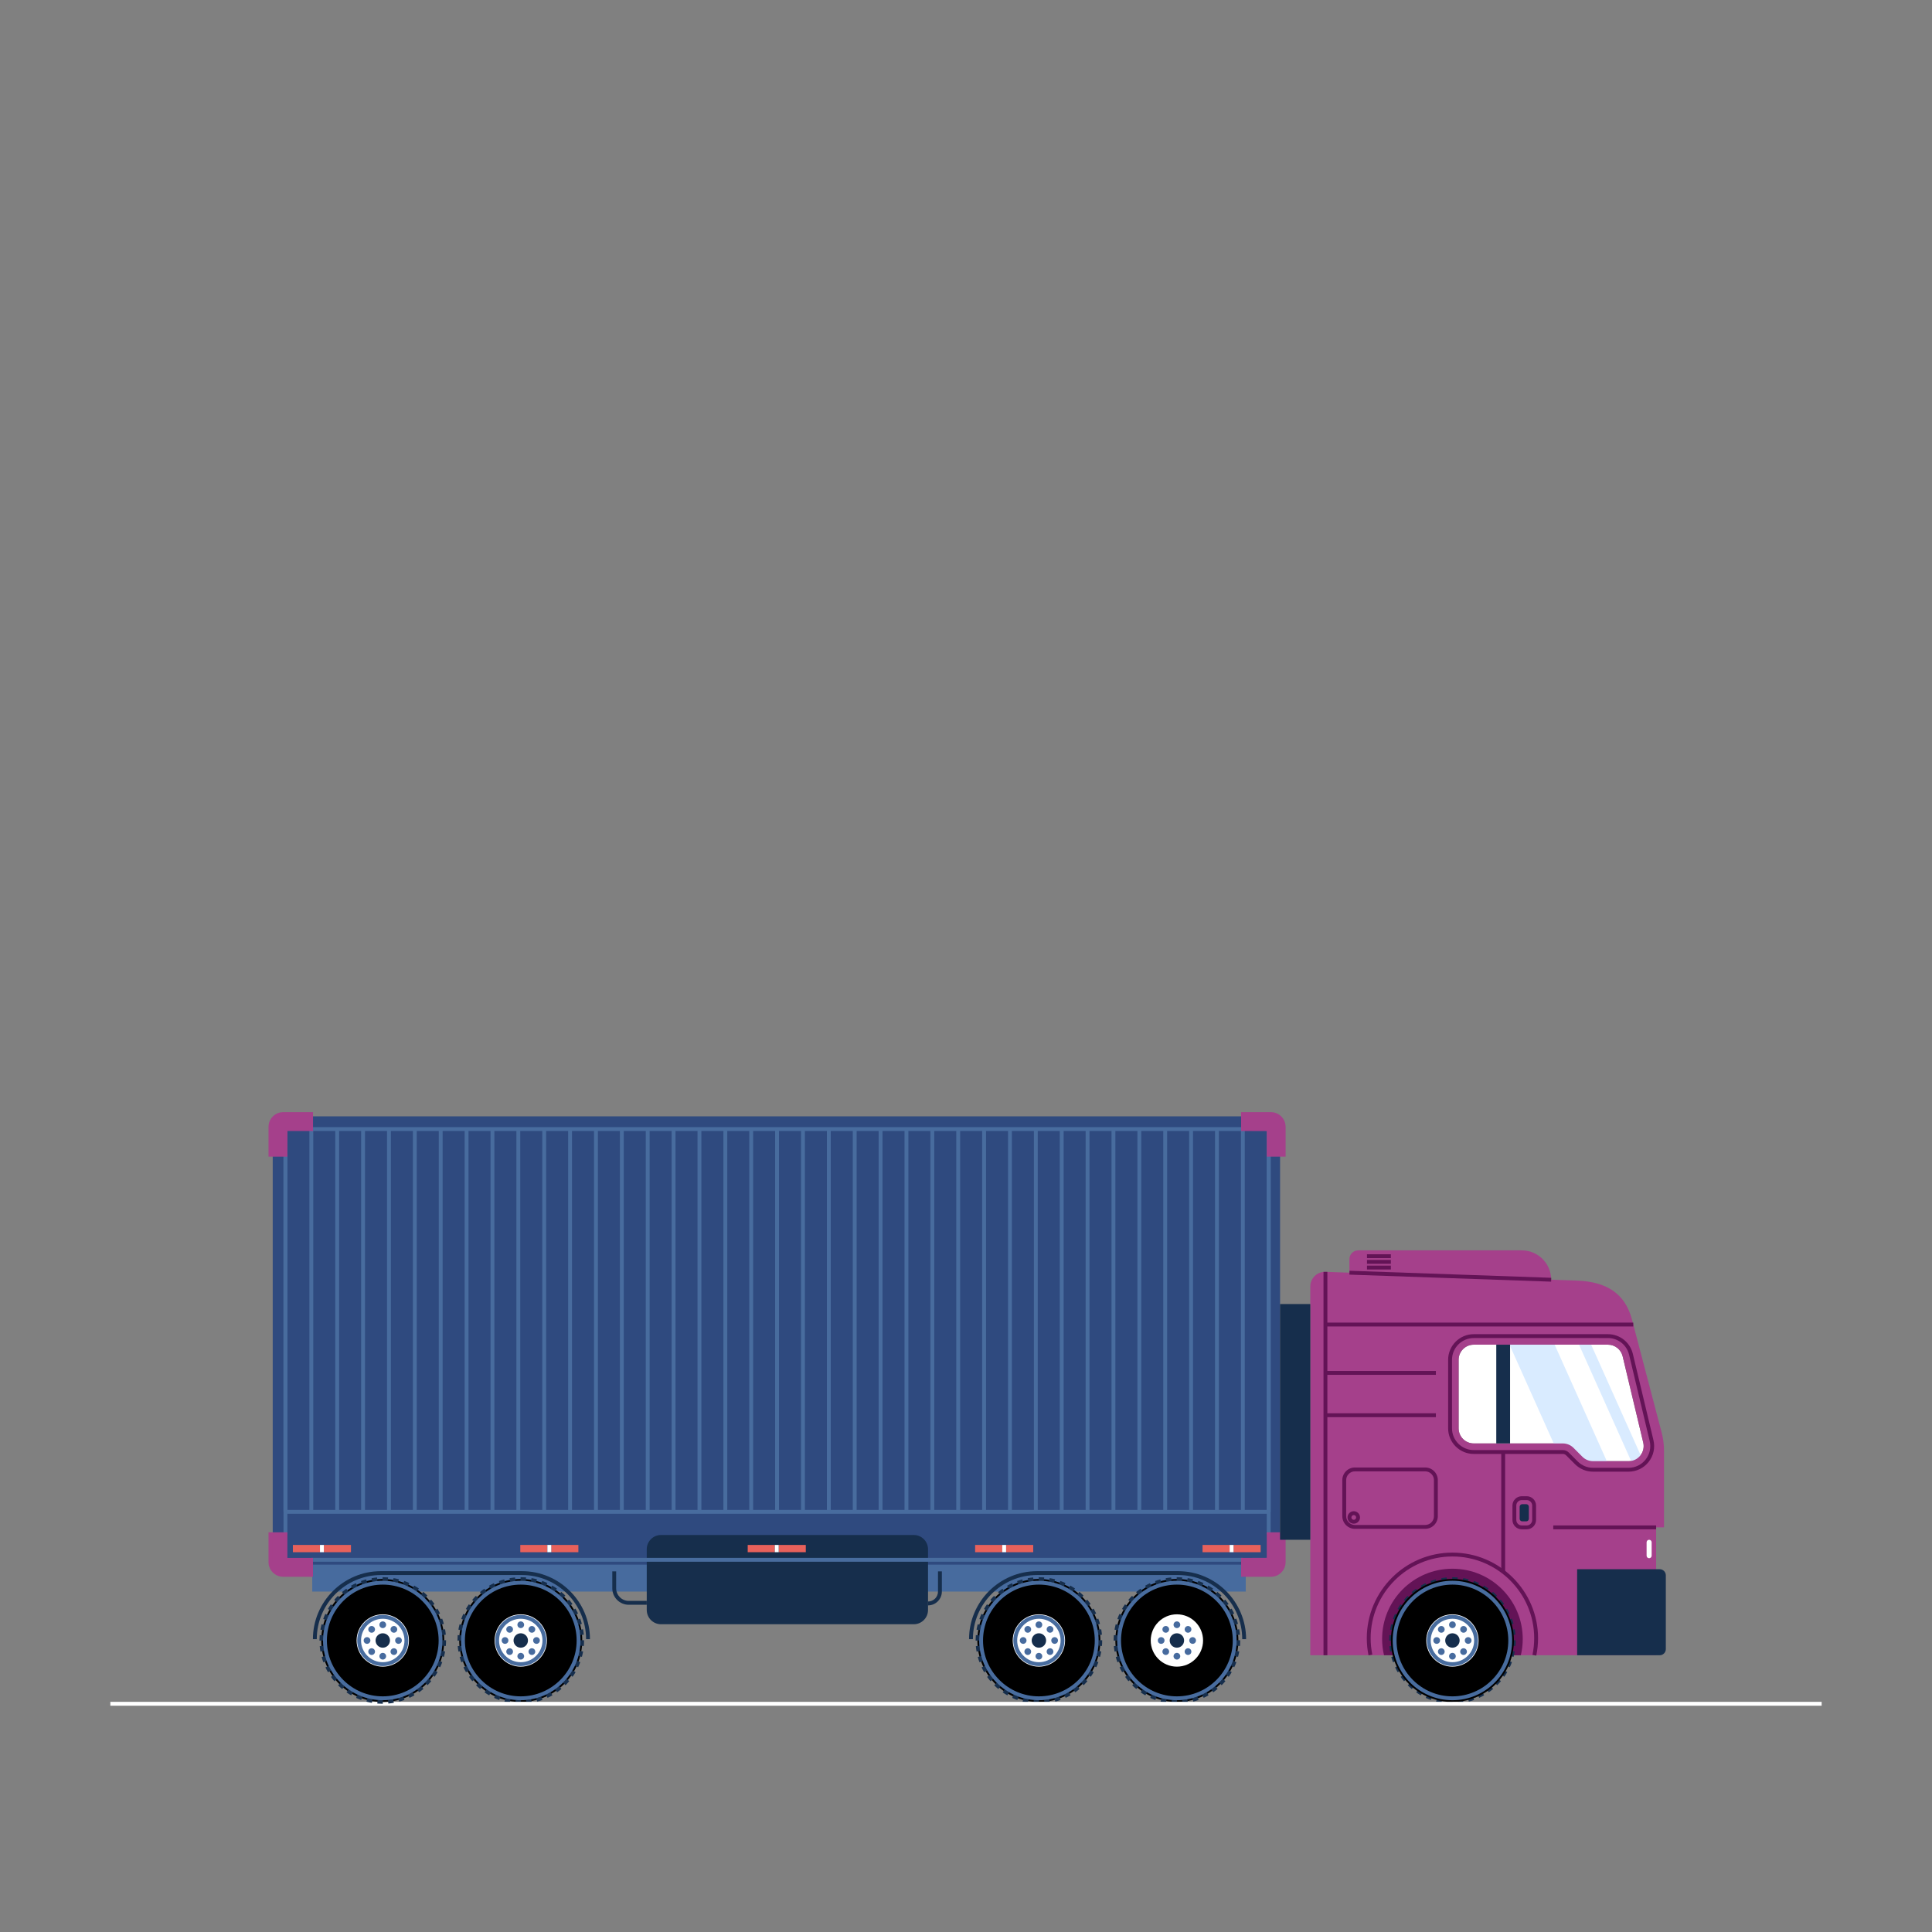 <svg width="200" height="200" viewBox="0 0 500 500" fill="none" xmlns="http://www.w3.org/2000/svg">
        <rect x="0" y="0" width="500" height="500" fill="#808080" stroke="none"/>
        <g clip-path="url(#clip0_19_12)">
        <!-- <path d="M500 0H0V500H500V0Z" fill="white"/> -->
        
          <path d="M327.46 406.673H74.403C72.293 406.673 70.582 404.962 70.582 402.852V292.731C70.582 290.621 72.293 288.91 74.403 288.91H327.46C329.57 288.91 331.281 290.621 331.281 292.731V402.853C331.281 404.962 329.57 406.673 327.46 406.673Z" fill="#2F4A7F"/>
          <path d="M322.403 404.931H80.806V411.896H322.403V404.931Z" fill="#476B9E"/>
        <path d="M236.479 420.353H171.073C169.033 420.353 167.379 418.699 167.379 416.659V400.949C167.379 398.909 169.033 397.255 171.073 397.255H236.479C238.519 397.255 240.173 398.909 240.173 400.949V416.659C240.173 418.7 238.519 420.353 236.479 420.353Z" fill="#162E4C"/>
        <path d="M167.38 415.313H162.724C160.373 415.313 158.461 413.401 158.461 411.05V406.673H159.461V411.05C159.461 412.849 160.925 414.313 162.724 414.313H167.38V415.313Z" fill="#162E4C"/>
        <path d="M240.173 415.473V414.473C241.596 414.473 242.754 413.315 242.754 411.892V406.673H243.754V411.892C243.754 413.866 242.147 415.473 240.173 415.473Z" fill="#162E4C"/>
        <path d="M328.341 390.765H73.875V391.765H328.341V390.765Z" fill="#486C9E"/>
        <path d="M74.375 292.202H73.375V391.265H74.375V292.202Z" fill="#486C9E"/>
        <path d="M81.071 292.202H80.071V391.265H81.071V292.202Z" fill="#486C9E"/>
        <path d="M87.767 292.202H86.767V391.265H87.767V292.202Z" fill="#486C9E"/>
        <path d="M94.464 292.202H93.464V391.265H94.464V292.202Z" fill="#486C9E"/>
        <path d="M101.16 292.202H100.16V391.265H101.16V292.202Z" fill="#486C9E"/>
        <path d="M107.856 292.202H106.856V391.265H107.856V292.202Z" fill="#486C9E"/>
        <path d="M114.553 292.202H113.553V391.265H114.553V292.202Z" fill="#486C9E"/>
        <path d="M121.25 292.202H120.25V391.265H121.25V292.202Z" fill="#486C9E"/>
        <path d="M127.946 292.202H126.946V391.265H127.946V292.202Z" fill="#486C9E"/>
        <path d="M134.642 292.202H133.642V391.265H134.642V292.202Z" fill="#486C9E"/>
        <path d="M141.339 292.202H140.339V391.265H141.339V292.202Z" fill="#486C9E"/>
        <path d="M148.036 292.202H147.036V391.265H148.036V292.202Z" fill="#486C9E"/>
        <path d="M154.732 292.202H153.732V391.265H154.732V292.202Z" fill="#486C9E"/>
        <path d="M161.428 292.202H160.428V391.265H161.428V292.202Z" fill="#486C9E"/>
        <path d="M168.125 292.202H167.125V391.265H168.125V292.202Z" fill="#486C9E"/>
        <path d="M174.821 292.202H173.821V391.265H174.821V292.202Z" fill="#486C9E"/>
        <path d="M181.518 292.202H180.518V391.265H181.518V292.202Z" fill="#486C9E"/>
        <path d="M188.214 292.202H187.214V391.265H188.214V292.202Z" fill="#486C9E"/>
        <path d="M194.911 292.202H193.911V391.265H194.911V292.202Z" fill="#486C9E"/>
        <path d="M201.607 292.202H200.607V391.265H201.607V292.202Z" fill="#486C9E"/>
        <path d="M208.303 292.202H207.303V391.265H208.303V292.202Z" fill="#486C9E"/>
        <path d="M215.001 292.202H214.001V391.265H215.001V292.202Z" fill="#486C9E"/>
        <path d="M221.697 292.202H220.697V391.265H221.697V292.202Z" fill="#486C9E"/>
        <path d="M228.393 292.202H227.393V391.265H228.393V292.202Z" fill="#486C9E"/>
        <path d="M235.089 292.202H234.089V391.265H235.089V292.202Z" fill="#486C9E"/>
        <path d="M241.786 292.202H240.786V391.265H241.786V292.202Z" fill="#486C9E"/>
        <path d="M248.482 292.202H247.482V391.265H248.482V292.202Z" fill="#486C9E"/>
        <path d="M255.179 292.202H254.179V391.265H255.179V292.202Z" fill="#486C9E"/>
        <path d="M261.876 292.202H260.876V391.265H261.876V292.202Z" fill="#486C9E"/>
        <path d="M268.572 292.202H267.572V391.265H268.572V292.202Z" fill="#486C9E"/>
        <path d="M275.268 292.202H274.268V391.265H275.268V292.202Z" fill="#486C9E"/>
        <path d="M281.965 292.202H280.965V391.265H281.965V292.202Z" fill="#486C9E"/>
        <path d="M288.662 292.202H287.662V391.265H288.662V292.202Z" fill="#486C9E"/>
        <path d="M295.358 292.202H294.358V391.265H295.358V292.202Z" fill="#486C9E"/>
        <path d="M302.054 292.202H301.054V391.265H302.054V292.202Z" fill="#486C9E"/>
        <path d="M308.751 292.202H307.751V391.265H308.751V292.202Z" fill="#486C9E"/>
        <path d="M315.447 292.202H314.447V391.265H315.447V292.202Z" fill="#486C9E"/>
        <path d="M322.144 292.202H321.144V391.265H322.144V292.202Z" fill="#486C9E"/>
        <path d="M328.84 292.202H327.84V391.265H328.84V292.202Z" fill="#486C9E"/>
        <path d="M321.7 291.702H80.508V292.702H321.7V291.702Z" fill="#486C9E"/>
        <path d="M321.7 403.175H80.508V404.175H321.7V403.175Z" fill="#486C9E"/>
        <path d="M74.375 298.836H73.375V397.058H74.375V298.836Z" fill="#486C9E"/>
        <path d="M328.84 298.836H327.84V397.058H328.84V298.836Z" fill="#486C9E"/>
        <path d="M69.995 291.619V298.836H73.874V292.727C73.874 292.438 74.11 292.202 74.399 292.202H80.508V288.322H73.291C71.473 288.323 69.995 289.801 69.995 291.619Z" fill="#a5408b"/>
        <path d="M74.375 299.336H69.495V291.619C69.495 289.526 71.198 287.823 73.291 287.823H81.009V292.702H74.4L74.375 299.336ZM70.495 298.336H73.375V292.728C73.375 292.163 73.835 291.703 74.399 291.703H80.008V288.824H73.29C71.748 288.824 70.494 290.078 70.494 291.62L70.495 298.336Z" fill="#a5408b"/>
        <path d="M328.918 288.323H321.701V292.203H327.81C328.1 292.203 328.335 292.439 328.335 292.728V298.837H332.214V291.62C332.214 289.801 330.735 288.323 328.918 288.323Z" fill="#a5408b"/>
        <path d="M332.714 299.336H327.835V292.728L321.201 292.703V287.824H328.918C331.011 287.824 332.714 289.527 332.714 291.62V299.336ZM328.835 298.336H331.714V291.619C331.714 290.077 330.46 288.823 328.918 288.823H322.201V291.702H327.809C328.374 291.702 328.834 292.162 328.834 292.727L328.835 298.336Z" fill="#a5408b"/>
        <path d="M73.874 403.167V397.058H69.995V404.275C69.995 406.093 71.474 407.571 73.291 407.571H80.508V403.692H74.399C74.11 403.692 73.874 403.456 73.874 403.167Z" fill="#a5408b"/>
        <path d="M81.008 408.071H73.29C71.197 408.071 69.494 406.368 69.494 404.275V396.558H74.374V403.167C74.374 403.18 74.386 403.192 74.398 403.192H81.007L81.008 408.071ZM70.495 397.558V404.275C70.495 405.817 71.749 407.071 73.291 407.071H80.009V404.191H74.4C73.835 404.191 73.376 403.731 73.376 403.166V397.557H70.495V397.558Z" fill="#a5408b"/>
        <path d="M328.335 403.167C328.335 403.456 328.1 403.692 327.81 403.692H321.701V407.571H328.918C330.735 407.571 332.214 406.092 332.214 404.275V397.058H328.335V403.167Z" fill="#a5408b"/>
        <path d="M328.918 408.071H321.201V403.191L327.835 403.166V396.557H332.714V404.274C332.714 406.368 331.01 408.071 328.918 408.071ZM322.201 407.071H328.918C330.46 407.071 331.714 405.817 331.714 404.275V397.558H328.835V403.167C328.835 403.732 328.375 404.192 327.81 404.192H322.202V407.071H322.201Z" fill="#a5408b"/>
        <path d="M82.812 399.83H75.796V401.708H82.812V399.83Z" fill="#E8615B"/>
        <path d="M90.829 399.83H83.813V401.708H90.829V399.83Z" fill="#E8615B"/>
        <path d="M83.813 399.83H82.811V401.708H83.813V399.83Z" fill="white"/>
        <path d="M141.667 399.83H134.651V401.708H141.667V399.83Z" fill="#E8615B"/>
        <path d="M149.685 399.83H142.669V401.708H149.685V399.83Z" fill="#E8615B"/>
        <path d="M142.669 399.83H141.667V401.708H142.669V399.83Z" fill="white"/>
        <path d="M200.523 399.83H193.507V401.708H200.523V399.83Z" fill="#E8615B"/>
        <path d="M208.541 399.83H201.525V401.708H208.541V399.83Z" fill="#E8615B"/>
        <path d="M201.524 399.83H200.522V401.708H201.524V399.83Z" fill="white"/>
        <path d="M259.378 399.83H252.362V401.708H259.378V399.83Z" fill="#E8615B"/>
        <path d="M267.396 399.83H260.38V401.708H267.396V399.83Z" fill="#E8615B"/>
        <path d="M260.38 399.83H259.378V401.708H260.38V399.83Z" fill="white"/>
        <path d="M318.234 399.83H311.218V401.708H318.234V399.83Z" fill="#E8615B"/>
        <path d="M326.252 399.83H319.236V401.708H326.252V399.83Z" fill="#E8615B"/>
        <path d="M319.236 399.83H318.234V401.708H319.236V399.83Z" fill="white"/>
        <path d="M416.133 348.003H381.405C379.245 348.003 377.494 349.754 377.494 351.914V369.649C377.494 371.809 379.245 373.56 381.405 373.56H404.456C405.493 373.56 406.488 373.972 407.222 374.706L409.521 377.005C410.255 377.739 411.249 378.151 412.287 378.151H421.463C423.991 378.151 425.855 375.79 425.268 373.331L419.938 351.006C419.517 349.245 417.943 348.003 416.133 348.003Z" fill="white"/>
        <path d="M389.021 344.351L404.783 379.546H416.468L400.705 344.351H389.021Z" fill="#D9EBFF"/>
        <path d="M410.156 344.351H407.017L422.78 379.546H425.918L410.156 344.351Z" fill="#D9EBFF"/>
        <path d="M430.048 370.796L422.35 341.482C420.524 334.597 415.569 331.676 408.058 331.415L343.022 329.152C340.88 329.077 339.104 330.793 339.104 332.936V428.378H428.609V395.283H430.643V375.41C430.643 373.853 430.443 372.302 430.048 370.796ZM421.463 378.15H412.287C411.25 378.15 410.255 377.738 409.521 377.004L407.222 374.705C406.489 373.971 405.494 373.559 404.456 373.559H381.405C379.245 373.559 377.494 371.808 377.494 369.648V351.913C377.494 349.753 379.245 348.002 381.405 348.002H416.133C417.943 348.002 419.517 349.244 419.938 351.005L425.268 373.33C425.855 375.789 423.991 378.15 421.463 378.15Z" fill="#a5408b"/>
        <path d="M339.105 337.485H331.281V398.492H339.105V337.485Z" fill="#162E4C"/>
        <path d="M421.464 380.867H412.287C410.516 380.867 408.852 380.177 407.6 378.926L405.301 376.627C405.076 376.401 404.776 376.277 404.456 376.277H381.404C377.75 376.277 374.776 373.304 374.776 369.649V351.914C374.776 348.259 377.75 345.285 381.404 345.285H416.132C419.212 345.285 421.863 347.378 422.578 350.374L427.908 372.699C428.383 374.685 427.929 376.743 426.664 378.345C425.401 379.948 423.505 380.867 421.464 380.867ZM381.405 346.286C378.301 346.286 375.777 348.811 375.777 351.915V369.65C375.777 372.753 378.301 375.278 381.405 375.278H404.457C405.043 375.278 405.594 375.506 406.009 375.921L408.308 378.22C409.372 379.283 410.785 379.868 412.288 379.868H421.465C423.198 379.868 424.809 379.088 425.882 377.727C426.956 376.367 427.341 374.619 426.939 372.933L421.609 350.608C421.002 348.064 418.751 346.287 416.135 346.287L381.405 346.286Z" fill="#631356"/>
        <path d="M390.806 348.003H387.234V373.561H390.806V348.003Z" fill="#162E4C"/>
        <path d="M349.224 329.369V325.873C349.224 324.613 350.245 323.592 351.505 323.592H393.842C398.036 323.592 401.435 326.992 401.435 331.185L349.224 329.369Z" fill="#a5408b"/>
        <path d="M349.252 328.874L349.217 329.873L401.428 331.691L401.463 330.692L349.252 328.874Z" fill="#631356"/>
        <path d="M429.525 428.379H408.163V406.11H429.525C430.402 406.11 431.113 406.821 431.113 407.698V426.79C431.113 427.668 430.402 428.379 429.525 428.379Z" fill="#162E4C"/>
        <path d="M428.609 394.784H401.982V395.784H428.609V394.784Z" fill="#631356"/>
        <path d="M343.523 329.153H342.523V428.38H343.523V329.153Z" fill="#631356"/>
        <path d="M426.793 403.265C426.432 403.265 426.139 402.972 426.139 402.611V399.146C426.139 398.785 426.432 398.492 426.793 398.492C427.154 398.492 427.447 398.785 427.447 399.146V402.611C427.447 402.972 427.154 403.265 426.793 403.265Z" fill="white"/>
        <path d="M359.955 324.605H353.774V325.605H359.955V324.605Z" fill="#631356"/>
        <path d="M359.955 326.072H353.774V327.072H359.955V326.072Z" fill="#631356"/>
        <path d="M359.955 327.539H353.774V328.539H359.955V327.539Z" fill="#631356"/>
        <path d="M371.604 354.805H343.023V355.805H371.604V354.805Z" fill="#631356"/>
        <path d="M371.604 365.758H343.023V366.758H371.604V365.758Z" fill="#631356"/>
        <path d="M422.692 342.287H343.023V343.287H422.692V342.287Z" fill="#631356"/>
        <path d="M368.839 395.659H350.655C348.854 395.659 347.389 394.194 347.389 392.393V383.049C347.389 381.248 348.854 379.783 350.655 379.783H368.839C370.64 379.783 372.105 381.248 372.105 383.049V392.393C372.104 394.194 370.639 395.659 368.839 395.659ZM350.655 380.784C349.406 380.784 348.389 381.801 348.389 383.05V392.394C348.389 393.643 349.406 394.66 350.655 394.66H368.839C370.088 394.66 371.105 393.643 371.105 392.394V383.05C371.105 381.801 370.088 380.784 368.839 380.784H350.655Z" fill="#631356"/>
        <path d="M350.354 394.329C349.463 394.329 348.739 393.604 348.739 392.714C348.739 391.823 349.464 391.099 350.354 391.099C351.244 391.099 351.969 391.824 351.969 392.714C351.969 393.605 351.245 394.329 350.354 394.329ZM350.354 392.099C350.015 392.099 349.739 392.375 349.739 392.714C349.739 393.053 350.015 393.329 350.354 393.329C350.693 393.329 350.969 393.053 350.969 392.714C350.969 392.375 350.693 392.099 350.354 392.099Z" fill="#631356"/>
        <path d="M394.992 393.726H393.956C393.585 393.726 393.283 393.425 393.283 393.053V389.952C393.283 389.581 393.584 389.279 393.956 389.279H394.992C395.364 389.279 395.665 389.58 395.665 389.952V393.053C395.665 393.425 395.363 393.726 394.992 393.726Z" fill="#162E4C"/>
        <path d="M395.113 395.784H393.835C392.502 395.784 391.418 394.699 391.418 393.367V389.638C391.418 388.305 392.502 387.221 393.835 387.221H395.113C396.446 387.221 397.53 388.305 397.53 389.638V393.367C397.53 394.7 396.446 395.784 395.113 395.784ZM393.835 388.221C393.054 388.221 392.418 388.857 392.418 389.638V393.367C392.418 394.148 393.054 394.784 393.835 394.784H395.113C395.894 394.784 396.53 394.148 396.53 393.367V389.638C396.53 388.857 395.894 388.221 395.113 388.221H393.835Z" fill="#631356"/>
        <path d="M393.59 428.379C393.91 427.031 394.085 425.627 394.085 424.181C394.085 414.13 385.937 405.983 375.887 405.983C365.836 405.983 357.688 414.131 357.688 424.181C357.688 425.627 357.863 427.031 358.183 428.379H393.59Z" fill="#631356"/>
        <path d="M397.582 428.482L396.603 428.278C396.899 426.86 397.049 425.413 397.049 423.978C397.049 412.309 387.555 402.815 375.886 402.815C364.217 402.815 354.723 412.309 354.723 423.978C354.723 425.385 354.869 426.807 355.155 428.205L354.175 428.405C353.876 426.941 353.724 425.452 353.724 423.978C353.724 411.757 363.666 401.815 375.887 401.815C388.108 401.815 398.05 411.757 398.05 423.978C398.049 425.481 397.892 426.996 397.582 428.482Z" fill="#631356"/>
        <path d="M389.52 375.777H388.52V406.753H389.52V375.777Z" fill="#631356"/>

        <!-- for whole body Shaking -->

          <animateTransform
      attributeName="transform"
      attributeType="XML"
      type="translate"
      begin="0s"
      dur="0.9s"
      values="0 0; 0 -4; 0 0; 0 4; 0 0"
      repeatCount="indefinite"
    />
        </g>
        
        <g>
          <animateTransform
          attributeName="transform"
          attributeType="XML"
          type="rotate"
          from="0 375.5 424.9"
          to="360 375.5 424.9 "
          dur="4s"
          repeatCount="indefinite"
        />
          <path d="M375.904 440.936L375.867 440.935C375.863 440.935 375.858 440.935 375.854 440.935C375.407 440.935 374.938 440.915 374.478 440.876L374.557 439.954C374.996 439.992 375.443 440.011 375.887 440.011L375.904 440.936ZM377.331 440.873L377.251 439.951C377.697 439.912 378.147 439.853 378.587 439.775L378.748 440.686C378.28 440.77 377.803 440.832 377.331 440.873ZM373.062 440.693C372.593 440.611 372.123 440.508 371.666 440.387L371.905 439.493C372.335 439.608 372.778 439.705 373.22 439.782L373.062 440.693ZM380.141 440.378L379.901 439.484C380.334 439.368 380.766 439.231 381.186 439.078L381.503 439.947C381.058 440.11 380.6 440.255 380.141 440.378ZM370.303 439.96C369.857 439.799 369.412 439.615 368.982 439.414L369.372 438.575C369.778 438.764 370.197 438.937 370.618 439.09L370.303 439.96ZM382.821 439.4L382.429 438.562C382.835 438.372 383.236 438.162 383.623 437.938L384.087 438.739C383.677 438.976 383.251 439.199 382.821 439.4ZM367.715 438.755C367.304 438.518 366.898 438.26 366.51 437.988L367.04 437.23C367.406 437.486 367.789 437.729 368.177 437.954L367.715 438.755ZM385.289 437.97L384.758 437.213C385.123 436.956 385.483 436.68 385.826 436.391L386.421 437.099C386.058 437.405 385.677 437.698 385.289 437.97ZM365.376 437.12C365.011 436.814 364.656 436.49 364.322 436.156L364.975 435.501C365.291 435.816 365.626 436.122 365.97 436.41L365.376 437.12ZM387.473 436.134L386.819 435.479C387.133 435.165 387.44 434.83 387.73 434.485L388.438 435.08C388.131 435.446 387.807 435.8 387.473 436.134ZM363.355 435.105C363.049 434.742 362.756 434.362 362.483 433.974L363.239 433.441C363.497 433.807 363.774 434.166 364.062 434.509L363.355 435.105ZM389.308 433.948L388.55 433.417C388.808 433.049 389.052 432.667 389.276 432.28L390.077 432.743C389.84 433.153 389.581 433.558 389.308 433.948ZM361.714 432.772C361.475 432.36 361.252 431.935 361.051 431.507L361.889 431.114C362.078 431.517 362.288 431.919 362.514 432.307L361.714 432.772ZM390.737 431.476L389.898 431.085C390.088 430.678 390.261 430.259 390.414 429.839L391.283 430.156C391.122 430.6 390.938 431.044 390.737 431.476ZM360.501 430.189C360.338 429.745 360.192 429.287 360.069 428.827L360.963 428.586C361.08 429.02 361.217 429.452 361.37 429.87L360.501 430.189ZM391.713 428.793L390.819 428.555C390.934 428.123 391.031 427.68 391.109 427.239L392.021 427.399C391.938 427.866 391.835 428.335 391.713 428.793ZM359.759 427.433C359.676 426.967 359.613 426.49 359.571 426.017L360.493 425.936C360.532 426.382 360.592 426.832 360.67 427.272L359.759 427.433ZM392.205 425.983L391.283 425.904C391.321 425.457 391.341 425.004 391.341 424.557V424.489H392.266V424.548C392.266 425.03 392.245 425.509 392.205 425.983ZM359.507 424.59L359.508 424.538C359.508 424.092 359.527 423.624 359.566 423.165L360.488 423.243C360.452 423.676 360.433 424.118 360.433 424.557L359.507 424.59ZM391.277 423.144C391.236 422.696 391.176 422.247 391.097 421.809L392.008 421.645C392.092 422.11 392.156 422.586 392.199 423.06L391.277 423.144ZM360.659 421.907L359.747 421.749C359.828 421.28 359.931 420.81 360.052 420.354L360.947 420.591C360.832 421.021 360.735 421.464 360.659 421.907ZM390.802 420.494C390.684 420.061 390.546 419.629 390.392 419.211L391.26 418.891C391.423 419.334 391.57 419.792 391.695 420.252L390.802 420.494ZM361.347 419.305L360.477 418.99C360.638 418.544 360.822 418.099 361.021 417.669L361.86 418.058C361.672 418.465 361.499 418.884 361.347 419.305ZM389.871 417.969C389.681 417.566 389.47 417.165 389.244 416.777L390.043 416.31C390.283 416.721 390.507 417.146 390.708 417.574L389.871 417.969ZM362.481 416.862L361.679 416.401C361.915 415.991 362.173 415.585 362.445 415.195L363.204 415.724C362.947 416.092 362.703 416.475 362.481 416.862ZM388.514 415.644C388.256 415.279 387.979 414.921 387.688 414.578L388.395 413.98C388.702 414.343 388.996 414.723 389.269 415.109L388.514 415.644ZM364.023 414.652L363.313 414.059C363.618 413.695 363.941 413.34 364.276 413.004L364.932 413.657C364.615 413.974 364.31 414.309 364.023 414.652ZM386.775 413.589C386.456 413.273 386.12 412.967 385.778 412.681L386.371 411.97C386.734 412.273 387.089 412.596 387.427 412.931L386.775 413.589ZM365.921 412.743L365.325 412.036C365.688 411.729 366.069 411.435 366.455 411.163L366.988 411.919C366.623 412.177 366.264 412.454 365.921 412.743ZM384.706 411.864C384.338 411.608 383.954 411.365 383.567 411.143L384.028 410.341C384.438 410.577 384.844 410.834 385.235 411.105L384.706 411.864ZM368.122 411.191L367.657 410.391C368.066 410.153 368.492 409.929 368.921 409.727L369.315 410.564C368.909 410.756 368.508 410.967 368.122 411.191ZM382.37 410.524C381.962 410.335 381.542 410.163 381.123 410.012L381.436 409.141C381.88 409.301 382.325 409.483 382.758 409.684L382.37 410.524ZM370.557 410.045L370.238 409.177C370.683 409.013 371.141 408.868 371.599 408.744L371.841 409.637C371.408 409.754 370.977 409.891 370.557 410.045ZM379.837 409.612C379.404 409.498 378.961 409.402 378.521 409.326L378.677 408.414C379.144 408.494 379.614 408.596 380.073 408.717L379.837 409.612ZM373.155 409.343L372.992 408.432C373.458 408.349 373.934 408.285 374.407 408.243L374.489 409.165C374.044 409.204 373.594 409.264 373.155 409.343ZM377.183 409.156C376.754 409.12 376.318 409.102 375.886 409.102H375.835V408.177H375.886C376.343 408.177 376.805 408.196 377.259 408.234L377.183 409.156Z" fill="#162E4C"/>
          <path d="M387.136 435.81C393.352 429.594 393.352 419.516 387.136 413.301C380.92 407.085 370.842 407.085 364.626 413.301C358.41 419.516 358.41 429.594 364.626 435.81C370.842 442.026 380.92 442.026 387.136 435.81Z" fill="#000000"/>
          <path d="M375.886 440.015C367.362 440.015 360.427 433.08 360.427 424.556C360.427 416.032 367.362 409.097 375.886 409.097C384.41 409.097 391.345 416.032 391.345 424.556C391.345 433.08 384.411 440.015 375.886 440.015ZM375.886 410.097C367.913 410.097 361.427 416.583 361.427 424.556C361.427 432.529 367.913 439.015 375.886 439.015C383.859 439.015 390.345 432.529 390.345 424.556C390.345 416.584 383.859 410.097 375.886 410.097Z" fill="#486C9E"/>
          <path d="M375.887 431.329C379.628 431.329 382.66 428.297 382.66 424.556C382.66 420.815 379.628 417.783 375.887 417.783C372.146 417.783 369.114 420.815 369.114 424.556C369.114 428.297 372.146 431.329 375.887 431.329Z" fill="white"/>
          <path d="M377.752 424.556C377.752 425.586 376.917 426.422 375.886 426.422C374.856 426.422 374.02 425.587 374.02 424.556C374.02 423.525 374.855 422.69 375.886 422.69C376.917 422.691 377.752 423.526 377.752 424.556Z" fill="#162E4C"/>
          <path d="M375.887 421.354C376.367 421.354 376.756 420.965 376.756 420.485C376.756 420.005 376.367 419.616 375.887 419.616C375.407 419.616 375.018 420.005 375.018 420.485C375.018 420.965 375.407 421.354 375.887 421.354Z" fill="#476B9E"/>
          <path d="M375.887 429.497C376.367 429.497 376.756 429.108 376.756 428.628C376.756 428.148 376.367 427.759 375.887 427.759C375.407 427.759 375.018 428.148 375.018 428.628C375.018 429.108 375.407 429.497 375.887 429.497Z" fill="#476B9E"/>
          <path d="M379.958 425.426C379.478 425.426 379.089 425.037 379.089 424.557C379.089 424.077 379.478 423.688 379.958 423.688C380.438 423.688 380.827 424.077 380.827 424.557C380.827 425.037 380.438 425.426 379.958 425.426Z" fill="#476B9E"/>
          <path d="M371.815 425.426C371.335 425.426 370.946 425.037 370.946 424.557C370.946 424.077 371.335 423.688 371.815 423.688C372.295 423.688 372.684 424.077 372.684 424.557C372.684 425.037 372.296 425.426 371.815 425.426Z" fill="#476B9E"/>
          <path d="M378.765 422.547C379.245 422.547 379.634 422.158 379.634 421.678C379.634 421.198 379.245 420.809 378.765 420.809C378.285 420.809 377.896 421.198 377.896 421.678C377.896 422.158 378.285 422.547 378.765 422.547Z" fill="#476B9E"/>
          <path d="M373.622 428.05C373.282 428.39 372.732 428.39 372.393 428.05C372.054 427.711 372.054 427.16 372.393 426.821C372.733 426.481 373.283 426.481 373.622 426.821C373.962 427.16 373.962 427.71 373.622 428.05Z" fill="#476B9E"/>
          <path d="M378.151 428.05C377.811 427.711 377.811 427.16 378.151 426.821C378.49 426.481 379.041 426.481 379.38 426.821C379.719 427.16 379.719 427.711 379.38 428.05C379.04 428.389 378.49 428.389 378.151 428.05Z" fill="#476B9E"/>
          <path d="M372.393 422.292C372.054 421.953 372.054 421.402 372.393 421.063C372.733 420.724 373.283 420.724 373.622 421.063C373.962 421.403 373.962 421.953 373.622 422.292C373.283 422.632 372.733 422.632 372.393 422.292Z" fill="#476B9E"/>
          <path d="M375.886 431.176C372.236 431.176 369.266 428.206 369.266 424.556C369.266 420.906 372.236 417.936 375.886 417.936C379.536 417.936 382.506 420.906 382.506 424.556C382.507 428.207 379.537 431.176 375.886 431.176ZM375.886 418.936C372.787 418.936 370.266 421.457 370.266 424.556C370.266 427.655 372.787 430.176 375.886 430.176C378.985 430.176 381.506 427.655 381.506 424.556C381.507 421.457 378.985 418.936 375.886 418.936Z" fill="#486C9E"/>
        </g>
   
        <g>
          <path d="M284.357 428.194C286.363 419.635 281.051 411.071 272.492 409.065C263.934 407.059 255.369 412.371 253.363 420.929C251.357 429.488 256.669 438.052 265.228 440.059C273.787 442.065 282.351 436.753 284.357 428.194Z" fill="#000000"/>

          <path d="M268.883 440.936L268.846 440.935C268.842 440.935 268.837 440.935 268.833 440.935C268.386 440.935 267.917 440.915 267.457 440.876L267.536 439.954C267.975 439.992 268.422 440.011 268.866 440.011L268.883 440.936ZM270.31 440.873L270.23 439.951C270.676 439.912 271.126 439.853 271.566 439.775L271.727 440.686C271.26 440.77 270.783 440.832 270.31 440.873ZM266.041 440.693C265.572 440.611 265.102 440.508 264.646 440.387L264.884 439.493C265.315 439.608 265.757 439.705 266.199 439.782L266.041 440.693ZM273.12 440.378L272.88 439.484C273.313 439.368 273.745 439.231 274.165 439.078L274.482 439.947C274.037 440.11 273.579 440.255 273.12 440.378ZM263.283 439.96C262.837 439.799 262.392 439.615 261.962 439.414L262.352 438.575C262.758 438.764 263.178 438.937 263.598 439.09L263.283 439.96ZM275.801 439.4L275.409 438.562C275.815 438.372 276.216 438.162 276.603 437.938L277.067 438.739C276.656 438.976 276.231 439.199 275.801 439.4ZM260.694 438.755C260.283 438.518 259.877 438.26 259.489 437.988L260.019 437.23C260.385 437.486 260.768 437.729 261.156 437.954L260.694 438.755ZM278.269 437.97L277.738 437.213C278.103 436.956 278.463 436.68 278.806 436.391L279.401 437.099C279.037 437.405 278.656 437.698 278.269 437.97ZM258.356 437.12C257.991 436.814 257.636 436.49 257.301 436.156L257.954 435.501C258.27 435.816 258.605 436.122 258.949 436.41L258.356 437.12ZM280.453 436.134L279.799 435.479C280.113 435.165 280.42 434.83 280.71 434.485L281.418 435.08C281.111 435.446 280.786 435.8 280.453 436.134ZM256.334 435.105C256.028 434.742 255.735 434.362 255.462 433.974L256.218 433.441C256.475 433.807 256.752 434.166 257.041 434.509L256.334 435.105ZM282.288 433.948L281.53 433.417C281.788 433.049 282.032 432.667 282.255 432.28L283.056 432.743C282.819 433.153 282.561 433.558 282.288 433.948ZM254.693 432.772C254.453 432.36 254.231 431.935 254.03 431.507L254.868 431.114C255.057 431.517 255.267 431.919 255.493 432.307L254.693 432.772ZM283.717 431.476L282.878 431.085C283.068 430.678 283.241 430.259 283.394 429.839L284.263 430.156C284.102 430.6 283.918 431.044 283.717 431.476ZM253.481 430.189C253.318 429.745 253.172 429.287 253.049 428.827L253.943 428.586C254.06 429.02 254.197 429.452 254.35 429.87L253.481 430.189ZM284.692 428.793L283.798 428.555C283.913 428.123 284.01 427.68 284.088 427.239L285 427.399C284.918 427.866 284.814 428.335 284.692 428.793ZM252.738 427.433C252.655 426.967 252.593 426.49 252.55 426.017L253.472 425.936C253.511 426.382 253.571 426.832 253.649 427.272L252.738 427.433ZM285.184 425.983L284.262 425.904C284.3 425.457 284.32 425.004 284.32 424.557L284.319 424.489H285.244V424.548C285.246 425.03 285.225 425.509 285.184 425.983ZM252.486 424.59L252.487 424.538C252.486 424.092 252.506 423.624 252.545 423.165L253.467 423.243C253.431 423.676 253.412 424.118 253.412 424.557L252.486 424.59ZM284.257 423.144C284.216 422.696 284.156 422.247 284.077 421.809L284.988 421.645C285.072 422.11 285.136 422.586 285.179 423.06L284.257 423.144ZM253.638 421.907L252.726 421.749C252.807 421.28 252.91 420.81 253.031 420.354L253.926 420.591C253.811 421.021 253.715 421.464 253.638 421.907ZM283.782 420.494C283.664 420.061 283.526 419.629 283.372 419.211L284.24 418.891C284.404 419.334 284.55 419.792 284.675 420.252L283.782 420.494ZM254.327 419.305L253.457 418.99C253.618 418.544 253.802 418.099 254.001 417.669L254.84 418.058C254.651 418.465 254.479 418.884 254.327 419.305ZM282.851 417.969C282.661 417.566 282.45 417.165 282.223 416.777L283.022 416.31C283.262 416.721 283.486 417.146 283.687 417.574L282.851 417.969ZM255.461 416.862L254.659 416.401C254.895 415.991 255.153 415.585 255.425 415.195L256.184 415.724C255.926 416.092 255.683 416.475 255.461 416.862ZM281.493 415.644C281.235 415.279 280.958 414.921 280.668 414.578L281.375 413.98C281.682 414.343 281.976 414.723 282.249 415.109L281.493 415.644ZM257.002 414.652L256.292 414.059C256.597 413.695 256.921 413.34 257.255 413.004L257.911 413.657C257.595 413.974 257.289 414.309 257.002 414.652ZM279.755 413.589C279.436 413.273 279.1 412.967 278.757 412.681L279.35 411.97C279.713 412.273 280.068 412.596 280.406 412.931L279.755 413.589ZM258.9 412.743L258.304 412.036C258.667 411.729 259.048 411.435 259.434 411.163L259.967 411.919C259.603 412.177 259.244 412.454 258.9 412.743ZM277.685 411.864C277.317 411.608 276.933 411.365 276.546 411.143L277.007 410.341C277.417 410.577 277.823 410.834 278.214 411.105L277.685 411.864ZM261.101 411.191L260.636 410.391C261.045 410.153 261.47 409.929 261.9 409.727L262.294 410.564C261.889 410.756 261.487 410.967 261.101 411.191ZM275.349 410.524C274.941 410.335 274.521 410.163 274.102 410.012L274.416 409.141C274.86 409.301 275.305 409.483 275.738 409.684L275.349 410.524ZM263.536 410.045L263.217 409.177C263.662 409.013 264.12 408.868 264.578 408.744L264.82 409.637C264.388 409.754 263.956 409.891 263.536 410.045ZM272.816 409.612C272.383 409.498 271.94 409.402 271.5 409.326L271.656 408.414C272.123 408.494 272.593 408.596 273.052 408.717L272.816 409.612ZM266.134 409.343L265.971 408.432C266.437 408.349 266.913 408.285 267.386 408.243L267.468 409.165C267.023 409.204 266.574 409.264 266.134 409.343ZM270.163 409.156C269.734 409.12 269.298 409.102 268.866 409.102H268.815V408.177H268.866C269.323 408.177 269.785 408.196 270.24 408.234L270.163 409.156Z" fill="#162E4C"/>
        <path d="M268.866 431.329C272.607 431.329 275.639 428.297 275.639 424.556C275.639 420.815 272.607 417.783 268.866 417.783C265.125 417.783 262.093 420.815 262.093 424.556C262.093 428.297 265.125 431.329 268.866 431.329Z" fill="white"/>
        <path d="M268.866 431.176C265.216 431.176 262.246 428.206 262.246 424.556C262.246 420.906 265.216 417.936 268.866 417.936C272.516 417.936 275.486 420.906 275.486 424.556C275.486 428.207 272.516 431.176 268.866 431.176ZM268.866 418.936C265.767 418.936 263.246 421.457 263.246 424.556C263.246 427.655 265.768 430.176 268.866 430.176C271.964 430.176 274.486 427.655 274.486 424.556C274.486 421.457 271.965 418.936 268.866 418.936Z" fill="#486C9E"/>
        <path d="M268.866 440.015C260.342 440.015 253.407 433.08 253.407 424.556C253.407 416.032 260.342 409.097 268.866 409.097C277.39 409.097 284.325 416.032 284.325 424.556C284.325 433.08 277.39 440.015 268.866 440.015ZM268.866 410.097C260.893 410.097 254.407 416.583 254.407 424.556C254.407 432.529 260.893 439.015 268.866 439.015C276.839 439.015 283.325 432.529 283.325 424.556C283.325 416.584 276.839 410.097 268.866 410.097Z" fill="#486C9E"/>
        <path d="M268.866 426.422C269.897 426.422 270.732 425.587 270.732 424.556C270.732 423.525 269.897 422.69 268.866 422.69C267.835 422.69 267 423.525 267 424.556C267 425.587 267.835 426.422 268.866 426.422Z" fill="#162E4C"/>
        <path d="M269.735 420.485C269.735 420.965 269.346 421.354 268.866 421.354C268.386 421.354 267.997 420.965 267.997 420.485C267.997 420.005 268.386 419.616 268.866 419.616C269.346 419.616 269.735 420.005 269.735 420.485Z" fill="#476B9E"/>
        <path d="M269.735 428.628C269.735 429.108 269.346 429.497 268.866 429.497C268.386 429.497 267.997 429.108 267.997 428.628C267.997 428.148 268.386 427.759 268.866 427.759C269.346 427.759 269.735 428.147 269.735 428.628Z" fill="#476B9E"/>
        <path d="M272.937 425.425C273.417 425.425 273.806 425.036 273.806 424.556C273.806 424.076 273.417 423.687 272.937 423.687C272.457 423.687 272.068 424.076 272.068 424.556C272.068 425.036 272.457 425.425 272.937 425.425Z" fill="#476B9E"/>
        <path d="M264.795 425.425C265.275 425.425 265.664 425.036 265.664 424.556C265.664 424.076 265.275 423.687 264.795 423.687C264.315 423.687 263.926 424.076 263.926 424.556C263.926 425.036 264.315 425.425 264.795 425.425Z" fill="#476B9E"/>
        <path d="M272.359 422.292C272.02 422.632 271.469 422.632 271.13 422.292C270.79 421.953 270.79 421.402 271.13 421.063C271.469 420.724 272.02 420.724 272.359 421.063C272.699 421.402 272.699 421.953 272.359 422.292Z" fill="#476B9E"/>
        <path d="M266.602 428.05C266.262 428.39 265.712 428.39 265.373 428.05C265.033 427.711 265.033 427.16 265.373 426.821C265.713 426.481 266.263 426.481 266.602 426.821C266.941 427.16 266.941 427.71 266.602 428.05Z" fill="#476B9E"/>
        <path d="M271.13 428.05C270.79 427.711 270.79 427.16 271.13 426.821C271.469 426.481 272.02 426.481 272.359 426.821C272.698 427.16 272.698 427.711 272.359 428.05C272.02 428.389 271.469 428.389 271.13 428.05Z" fill="#476B9E"/>
        <path d="M265.373 422.292C265.033 421.953 265.033 421.402 265.373 421.063C265.713 420.724 266.263 420.724 266.602 421.063C266.941 421.403 266.941 421.953 266.602 422.292C266.262 422.632 265.712 422.632 265.373 422.292Z" fill="#476B9E"/>
        
        <animateTransform
        attributeName="transform"
        attributeType="XML"
        type="rotate"
        from="0 268.55 424.69"
        to="360 268.55 424.69 "
        dur="4s"
        repeatCount="indefinite"
      />

        </g>


        <g>
          
          <path d="M146.024 435.809C152.24 429.593 152.24 419.515 146.024 413.299C139.808 407.083 129.73 407.083 123.514 413.299C117.298 419.515 117.298 429.593 123.514 435.809C129.73 442.025 139.808 442.025 146.024 435.809Z" fill="#000000"/>
          
          <path d="M134.79 440.936L134.753 440.935C134.749 440.935 134.744 440.935 134.74 440.935C134.293 440.935 133.824 440.915 133.364 440.876L133.443 439.954C133.882 439.992 134.329 440.011 134.773 440.011L134.79 440.936ZM136.217 440.873L136.137 439.951C136.583 439.912 137.033 439.853 137.472 439.775L137.633 440.686C137.167 440.77 136.69 440.832 136.217 440.873ZM131.949 440.693C131.48 440.611 131.01 440.508 130.553 440.387L130.792 439.493C131.222 439.608 131.665 439.705 132.107 439.782L131.949 440.693ZM139.028 440.378L138.788 439.484C139.221 439.368 139.653 439.231 140.073 439.078L140.39 439.947C139.944 440.11 139.486 440.255 139.028 440.378ZM129.19 439.96C128.744 439.799 128.299 439.615 127.869 439.414L128.259 438.575C128.665 438.764 129.084 438.937 129.505 439.09L129.19 439.96ZM141.708 439.4L141.316 438.562C141.722 438.372 142.123 438.162 142.51 437.938L142.974 438.739C142.563 438.976 142.138 439.199 141.708 439.4ZM126.601 438.755C126.19 438.518 125.784 438.26 125.396 437.988L125.926 437.23C126.292 437.486 126.675 437.729 127.063 437.954L126.601 438.755ZM144.176 437.97L143.645 437.213C144.011 436.956 144.37 436.68 144.713 436.391L145.308 437.099C144.944 437.405 144.563 437.698 144.176 437.97ZM124.263 437.12C123.898 436.814 123.543 436.49 123.208 436.156L123.861 435.501C124.177 435.816 124.512 436.122 124.856 436.41L124.263 437.12ZM146.36 436.134L145.706 435.479C146.02 435.165 146.327 434.83 146.617 434.485L147.325 435.08C147.018 435.446 146.693 435.8 146.36 436.134ZM122.241 435.105C121.935 434.742 121.642 434.362 121.369 433.974L122.125 433.441C122.382 433.807 122.659 434.166 122.948 434.509L122.241 435.105ZM148.195 433.948L147.437 433.417C147.695 433.049 147.939 432.667 148.163 432.28L148.964 432.743C148.726 433.153 148.468 433.558 148.195 433.948ZM120.6 432.772C120.361 432.36 120.138 431.935 119.937 431.507L120.775 431.114C120.964 431.517 121.174 431.919 121.4 432.307L120.6 432.772ZM149.624 431.476L148.785 431.085C148.975 430.678 149.148 430.259 149.301 429.839L150.17 430.156C150.009 430.6 149.825 431.044 149.624 431.476ZM119.388 430.189C119.225 429.745 119.079 429.287 118.956 428.827L119.85 428.586C119.967 429.02 120.104 429.452 120.257 429.87L119.388 430.189ZM150.599 428.793L149.705 428.555C149.82 428.123 149.917 427.68 149.995 427.239L150.907 427.399C150.825 427.866 150.721 428.335 150.599 428.793ZM118.646 427.433C118.563 426.967 118.5 426.49 118.458 426.017L119.38 425.936C119.419 426.382 119.479 426.832 119.557 427.272L118.646 427.433ZM151.091 425.983L150.169 425.904C150.207 425.457 150.227 425.004 150.227 424.557V424.489H151.152L151.153 424.548C151.153 425.03 151.132 425.509 151.091 425.983ZM118.393 424.59L118.394 424.538C118.393 424.092 118.413 423.624 118.452 423.165L119.374 423.243C119.338 423.676 119.319 424.118 119.319 424.557L118.393 424.59ZM150.164 423.144C150.123 422.696 150.063 422.247 149.984 421.809L150.895 421.645C150.979 422.11 151.043 422.586 151.086 423.06L150.164 423.144ZM119.545 421.907L118.633 421.749C118.714 421.28 118.817 420.81 118.938 420.354L119.832 420.591C119.719 421.021 119.622 421.464 119.545 421.907ZM149.689 420.494C149.571 420.061 149.433 419.629 149.279 419.211L150.147 418.891C150.311 419.334 150.457 419.792 150.582 420.252L149.689 420.494ZM120.234 419.305L119.364 418.99C119.525 418.544 119.709 418.099 119.908 417.669L120.747 418.058C120.558 418.465 120.386 418.884 120.234 419.305ZM148.758 417.969C148.568 417.566 148.357 417.165 148.13 416.777L148.929 416.31C149.169 416.721 149.393 417.146 149.594 417.574L148.758 417.969ZM121.368 416.862L120.566 416.401C120.802 415.991 121.06 415.585 121.332 415.195L122.091 415.724C121.833 416.092 121.59 416.475 121.368 416.862ZM147.401 415.644C147.143 415.279 146.866 414.921 146.576 414.578L147.283 413.98C147.59 414.343 147.884 414.723 148.157 415.109L147.401 415.644ZM122.909 414.652L122.199 414.059C122.503 413.695 122.828 413.34 123.162 413.004L123.818 413.657C123.502 413.974 123.196 414.309 122.909 414.652ZM145.662 413.589C145.343 413.273 145.007 412.967 144.664 412.681L145.257 411.97C145.62 412.273 145.975 412.596 146.313 412.931L145.662 413.589ZM124.807 412.743L124.211 412.036C124.574 411.729 124.955 411.435 125.341 411.163L125.874 411.919C125.51 412.177 125.151 412.454 124.807 412.743ZM143.592 411.864C143.224 411.608 142.84 411.365 142.453 411.143L142.914 410.341C143.324 410.577 143.73 410.834 144.121 411.105L143.592 411.864ZM127.008 411.191L126.543 410.391C126.952 410.153 127.377 409.929 127.807 409.727L128.201 410.564C127.796 410.756 127.394 410.967 127.008 411.191ZM141.256 410.524C140.847 410.335 140.428 410.163 140.009 410.012L140.323 409.141C140.767 409.301 141.212 409.483 141.645 409.684L141.256 410.524ZM129.443 410.045L129.124 409.177C129.569 409.013 130.027 408.868 130.485 408.744L130.727 409.637C130.295 409.754 129.863 409.891 129.443 410.045ZM138.723 409.612C138.29 409.498 137.847 409.402 137.407 409.326L137.563 408.414C138.03 408.494 138.5 408.596 138.959 408.717L138.723 409.612ZM132.042 409.343L131.879 408.432C132.345 408.349 132.821 408.285 133.295 408.243L133.377 409.165C132.93 409.204 132.481 409.264 132.042 409.343ZM136.07 409.156C135.641 409.12 135.205 409.102 134.773 409.102H134.722V408.177H134.773C135.23 408.177 135.692 408.196 136.146 408.234L136.07 409.156Z" fill="#162E4C"/>
        <path d="M134.773 431.329C138.514 431.329 141.546 428.297 141.546 424.556C141.546 420.815 138.514 417.783 134.773 417.783C131.032 417.783 128 420.815 128 424.556C128 428.297 131.032 431.329 134.773 431.329Z" fill="white"/>
        <path d="M134.773 431.176C131.123 431.176 128.153 428.206 128.153 424.556C128.153 420.906 131.123 417.936 134.773 417.936C138.423 417.936 141.393 420.906 141.393 424.556C141.393 428.207 138.423 431.176 134.773 431.176ZM134.773 418.936C131.674 418.936 129.153 421.457 129.153 424.556C129.153 427.655 131.674 430.176 134.773 430.176C137.872 430.176 140.393 427.655 140.393 424.556C140.393 421.457 137.872 418.936 134.773 418.936Z" fill="#486C9E"/>
        <path d="M134.773 440.015C126.249 440.015 119.314 433.08 119.314 424.556C119.314 416.032 126.249 409.097 134.773 409.097C143.297 409.097 150.232 416.032 150.232 424.556C150.232 433.08 143.298 440.015 134.773 440.015ZM134.773 410.097C126.8 410.097 120.314 416.583 120.314 424.556C120.314 432.529 126.8 439.015 134.773 439.015C142.746 439.015 149.232 432.529 149.232 424.556C149.232 416.584 142.746 410.097 134.773 410.097Z" fill="#486C9E"/>
        <path d="M134.773 426.422C135.804 426.422 136.639 425.587 136.639 424.556C136.639 423.525 135.804 422.69 134.773 422.69C133.742 422.69 132.907 423.525 132.907 424.556C132.907 425.587 133.742 426.422 134.773 426.422Z" fill="#162E4C"/>
        <path d="M134.773 421.354C135.253 421.354 135.642 420.965 135.642 420.485C135.642 420.005 135.253 419.616 134.773 419.616C134.293 419.616 133.904 420.005 133.904 420.485C133.904 420.965 134.293 421.354 134.773 421.354Z" fill="#476B9E"/>
        <path d="M134.773 429.497C135.253 429.497 135.642 429.108 135.642 428.628C135.642 428.148 135.253 427.759 134.773 427.759C134.293 427.759 133.904 428.148 133.904 428.628C133.904 429.108 134.293 429.497 134.773 429.497Z" fill="#476B9E"/>
        <path d="M138.844 425.425C139.324 425.425 139.713 425.036 139.713 424.556C139.713 424.076 139.324 423.687 138.844 423.687C138.364 423.687 137.975 424.076 137.975 424.556C137.975 425.036 138.364 425.425 138.844 425.425Z" fill="#476B9E"/>
        <path d="M130.702 425.425C131.182 425.425 131.571 425.036 131.571 424.556C131.571 424.076 131.182 423.687 130.702 423.687C130.222 423.687 129.833 424.076 129.833 424.556C129.833 425.036 130.222 425.425 130.702 425.425Z" fill="#476B9E"/>
        <path d="M137.652 422.547C138.132 422.547 138.521 422.158 138.521 421.678C138.521 421.198 138.132 420.809 137.652 420.809C137.172 420.809 136.783 421.198 136.783 421.678C136.783 422.158 137.172 422.547 137.652 422.547Z" fill="#476B9E"/>
        <path d="M132.509 428.05C132.169 428.39 131.619 428.39 131.28 428.05C130.94 427.711 130.94 427.16 131.28 426.821C131.619 426.481 132.17 426.481 132.509 426.821C132.848 427.16 132.848 427.71 132.509 428.05Z" fill="#476B9E"/>
        <path d="M137.037 428.05C136.698 427.711 136.698 427.16 137.037 426.821C137.377 426.481 137.927 426.481 138.266 426.821C138.606 427.16 138.606 427.711 138.266 428.05C137.927 428.389 137.377 428.389 137.037 428.05Z" fill="#476B9E"/>
        <path d="M131.28 422.292C130.94 421.953 130.94 421.402 131.28 421.063C131.619 420.724 132.17 420.724 132.509 421.063C132.848 421.403 132.848 421.953 132.509 422.292C132.169 422.632 131.619 422.632 131.28 422.292Z" fill="#476B9E"/>
        
        <animateTransform
        attributeName="transform"
        attributeType="XML"
        type="rotate"
        from="0 135 424.5"
        to="360 135 424.5 "
        dur="4s"
        repeatCount="indefinite"
      />
      

        </g>

       <path d="M152.68 424.212H151.68C151.68 415.062 144.236 407.618 135.086 407.618H98.576C89.427 407.618 81.982 415.062 81.982 424.212H80.982C80.982 414.51 88.875 406.618 98.576 406.618H135.087C144.788 406.618 152.68 414.51 152.68 424.212Z" fill="#162E4C"/>
 
        <g>
          <path d="M315.83 435.81C322.046 429.594 322.046 419.516 315.83 413.3C309.614 407.084 299.536 407.084 293.32 413.3C287.104 419.516 287.104 429.594 293.32 435.81C299.536 442.026 309.614 442.026 315.83 435.81Z" fill="#000000"/>
          
          <path d="M304.597 440.936L304.561 440.935C304.557 440.935 304.552 440.935 304.548 440.935C304.101 440.935 303.632 440.915 303.172 440.876L303.251 439.954C303.69 439.992 304.137 440.011 304.581 440.011L304.597 440.936ZM306.024 440.873L305.944 439.951C306.39 439.912 306.84 439.853 307.28 439.775L307.441 440.686C306.973 440.77 306.497 440.832 306.024 440.873ZM301.755 440.693C301.286 440.611 300.816 440.508 300.359 440.387L300.598 439.493C301.028 439.608 301.471 439.705 301.913 439.782L301.755 440.693ZM308.834 440.378L308.594 439.484C309.027 439.368 309.459 439.231 309.879 439.078L310.196 439.947C309.751 440.11 309.293 440.255 308.834 440.378ZM298.997 439.96C298.551 439.799 298.106 439.615 297.676 439.414L298.066 438.575C298.472 438.764 298.891 438.937 299.312 439.09L298.997 439.96ZM311.514 439.4L311.122 438.562C311.528 438.372 311.929 438.162 312.316 437.938L312.78 438.739C312.37 438.976 311.944 439.199 311.514 439.4ZM296.408 438.755C295.997 438.518 295.591 438.26 295.203 437.988L295.733 437.23C296.099 437.486 296.482 437.729 296.87 437.954L296.408 438.755ZM313.982 437.97L313.451 437.213C313.817 436.956 314.176 436.68 314.519 436.391L315.115 437.099C314.751 437.405 314.37 437.698 313.982 437.97ZM294.069 437.12C293.704 436.814 293.349 436.49 293.014 436.156L293.667 435.501C293.983 435.816 294.318 436.122 294.662 436.41L294.069 437.12ZM316.166 436.134L315.512 435.479C315.826 435.165 316.133 434.83 316.423 434.485L317.131 435.08C316.825 435.446 316.5 435.8 316.166 436.134ZM292.048 435.105C291.742 434.742 291.449 434.362 291.176 433.974L291.932 433.441C292.19 433.807 292.466 434.166 292.755 434.509L292.048 435.105ZM318.002 433.948L317.244 433.417C317.502 433.049 317.746 432.667 317.97 432.28L318.771 432.743C318.533 433.153 318.275 433.558 318.002 433.948ZM290.407 432.772C290.168 432.36 289.945 431.935 289.744 431.507L290.582 431.114C290.771 431.517 290.981 431.919 291.207 432.307L290.407 432.772ZM319.431 431.476L318.592 431.085C318.782 430.678 318.955 430.259 319.108 429.839L319.977 430.156C319.815 430.6 319.632 431.044 319.431 431.476ZM289.195 430.189C289.032 429.745 288.886 429.287 288.763 428.827L289.657 428.586C289.774 429.02 289.911 429.452 290.064 429.87L289.195 430.189ZM320.406 428.793L319.512 428.555C319.627 428.123 319.724 427.68 319.802 427.239L320.714 427.399C320.632 427.866 320.528 428.335 320.406 428.793ZM288.452 427.433C288.369 426.967 288.306 426.49 288.264 426.017L289.186 425.936C289.225 426.382 289.285 426.832 289.363 427.272L288.452 427.433ZM320.898 425.983L319.976 425.904C320.014 425.457 320.034 425.004 320.034 424.557V424.489H320.959L320.96 424.548C320.96 425.03 320.939 425.509 320.898 425.983ZM288.2 424.59L288.201 424.538C288.201 424.092 288.22 423.624 288.259 423.165L289.181 423.243C289.145 423.676 289.126 424.118 289.126 424.557L288.2 424.59ZM319.97 423.144C319.929 422.696 319.869 422.247 319.79 421.809L320.701 421.645C320.785 422.11 320.849 422.586 320.892 423.06L319.97 423.144ZM289.352 421.907L288.44 421.749C288.521 421.28 288.624 420.81 288.745 420.354L289.64 420.591C289.525 421.021 289.429 421.464 289.352 421.907ZM319.496 420.494C319.378 420.061 319.24 419.629 319.086 419.211L319.954 418.891C320.117 419.334 320.264 419.792 320.389 420.252L319.496 420.494ZM290.04 419.305L289.17 418.99C289.331 418.544 289.515 418.099 289.714 417.669L290.553 418.058C290.365 418.465 290.193 418.884 290.04 419.305ZM318.564 417.969C318.374 417.566 318.163 417.165 317.936 416.777L318.735 416.31C318.975 416.721 319.199 417.146 319.401 417.574L318.564 417.969ZM291.174 416.862L290.372 416.401C290.608 415.991 290.866 415.585 291.138 415.195L291.897 415.724C291.64 416.092 291.397 416.475 291.174 416.862ZM317.207 415.644C316.949 415.279 316.672 414.921 316.381 414.578L317.088 413.98C317.395 414.343 317.689 414.723 317.962 415.109L317.207 415.644ZM292.716 414.652L292.006 414.059C292.31 413.695 292.634 413.34 292.969 413.004L293.625 413.657C293.309 413.974 293.003 414.309 292.716 414.652ZM315.468 413.589C315.149 413.273 314.813 412.967 314.471 412.681L315.064 411.97C315.427 412.273 315.782 412.596 316.12 412.931L315.468 413.589ZM294.614 412.743L294.018 412.036C294.381 411.729 294.762 411.435 295.148 411.163L295.681 411.919C295.316 412.177 294.958 412.454 294.614 412.743ZM313.399 411.864C313.031 411.608 312.647 411.365 312.26 411.143L312.721 410.341C313.131 410.577 313.537 410.834 313.928 411.105L313.399 411.864ZM296.815 411.191L296.35 410.391C296.759 410.153 297.185 409.929 297.614 409.727L298.008 410.564C297.602 410.756 297.201 410.967 296.815 411.191ZM311.063 410.524C310.655 410.335 310.235 410.163 309.816 410.012L310.129 409.141C310.573 409.301 311.018 409.483 311.451 409.684L311.063 410.524ZM299.25 410.045L298.931 409.177C299.376 409.013 299.834 408.868 300.292 408.744L300.534 409.637C300.102 409.754 299.67 409.891 299.25 410.045ZM308.53 409.612C308.097 409.498 307.654 409.402 307.214 409.326L307.37 408.414C307.837 408.494 308.307 408.596 308.766 408.717L308.53 409.612ZM301.848 409.343L301.685 408.432C302.151 408.349 302.627 408.285 303.1 408.243L303.182 409.165C302.737 409.204 302.288 409.264 301.848 409.343ZM305.876 409.156C305.447 409.12 305.011 409.102 304.579 409.102H304.528V408.177H304.579C305.036 408.177 305.498 408.196 305.952 408.234L305.876 409.156Z" fill="#162E4C">
        </path>
        <path d="M304.58 440.015C296.055 440.015 289.121 433.08 289.121 424.556C289.121 416.032 296.056 409.097 304.58 409.097C313.104 409.097 320.039 416.032 320.039 424.556C320.039 433.08 313.104 440.015 304.58 440.015ZM304.58 410.097C296.607 410.097 290.121 416.583 290.121 424.556C290.121 432.529 296.607 439.015 304.58 439.015C312.553 439.015 319.039 432.529 319.039 424.556C319.039 416.584 312.552 410.097 304.58 410.097Z" fill="#486C9E"/>
        <path d="M304.58 431.329C308.321 431.329 311.353 428.297 311.353 424.556C311.353 420.815 308.321 417.783 304.58 417.783C300.839 417.783 297.807 420.815 297.807 424.556C297.807 428.297 300.839 431.329 304.58 431.329Z" fill="white"/>
        <path d="M306.445 424.556C306.445 425.586 305.61 426.422 304.579 426.422C303.549 426.422 302.713 425.587 302.713 424.556C302.713 423.525 303.548 422.69 304.579 422.69C305.61 422.691 306.445 423.526 306.445 424.556Z" fill="#162E4C"/>
        <path d="M304.58 421.354C305.06 421.354 305.449 420.965 305.449 420.485C305.449 420.005 305.06 419.616 304.58 419.616C304.1 419.616 303.711 420.005 303.711 420.485C303.711 420.965 304.1 421.354 304.58 421.354Z" fill="#476B9E"/>
        <path d="M304.58 429.497C305.06 429.497 305.449 429.108 305.449 428.628C305.449 428.148 305.06 427.759 304.58 427.759C304.1 427.759 303.711 428.148 303.711 428.628C303.711 429.108 304.1 429.497 304.58 429.497Z" fill="#476B9E"/>
        <path d="M308.651 425.426C308.171 425.426 307.782 425.037 307.782 424.557C307.782 424.077 308.171 423.688 308.651 423.688C309.131 423.688 309.52 424.077 309.52 424.557C309.52 425.037 309.131 425.426 308.651 425.426Z" fill="#476B9E"/>
        <path d="M300.509 425.426C300.029 425.426 299.64 425.037 299.64 424.557C299.64 424.077 300.029 423.688 300.509 423.688C300.989 423.688 301.378 424.077 301.378 424.557C301.378 425.037 300.989 425.426 300.509 425.426Z" fill="#476B9E"/>
        <path d="M307.459 422.547C307.939 422.547 308.328 422.158 308.328 421.678C308.328 421.198 307.939 420.809 307.459 420.809C306.979 420.809 306.59 421.198 306.59 421.678C306.59 422.158 306.979 422.547 307.459 422.547Z" fill="#476B9E"/>
        <path d="M302.316 428.05C301.976 428.39 301.426 428.39 301.087 428.05C300.748 427.711 300.748 427.16 301.087 426.821C301.427 426.481 301.977 426.481 302.316 426.821C302.655 427.16 302.655 427.71 302.316 428.05Z" fill="#476B9E"/>
        <path d="M306.844 428.05C306.504 427.711 306.504 427.16 306.844 426.821C307.183 426.481 307.734 426.481 308.073 426.821C308.412 427.16 308.412 427.711 308.073 428.05C307.734 428.389 307.183 428.389 306.844 428.05Z" fill="#476B9E"/>
        <path d="M301.086 422.292C300.747 421.953 300.747 421.402 301.086 421.063C301.426 420.724 301.976 420.724 302.315 421.063C302.655 421.403 302.655 421.953 302.315 422.292C301.976 422.632 301.426 422.632 301.086 422.292Z" fill="#476B9E"/>
        


      <animateTransform
      attributeName="transform"
      attributeType="XML"
      type="rotate"
      from="0 304.55 424.5"
      to="360 304.55 424.5 "
      dur="4s"
      repeatCount="indefinite"
    />
      
      
      </g>
        <path d="M322.488 424.212H321.488C321.488 415.062 314.044 407.618 304.893 407.618H268.382C259.233 407.618 251.788 415.062 251.788 424.212H250.788C250.788 414.51 258.681 406.618 268.382 406.618H304.893C314.595 406.618 322.488 414.51 322.488 424.212Z" fill="#162E4C"/>
        <path d="M471.443 440.436H28.557V441.436H471.443V440.436Z" fill="#FFFFFF"/>

        <g>
          <path d="M114.549 428.192C116.556 419.633 111.244 411.069 102.685 409.063C94.126 407.057 85.562 412.369 83.556 420.927C81.55 429.486 86.862 438.05 95.42 440.056C103.979 442.062 112.543 436.75 114.549 428.192Z" fill="#000000"/>

<path d="M99.076 440.936L99.039 440.935C99.035 440.935 99.03 440.935 99.026 440.935C98.579 440.935 98.11 440.915 97.65 440.876L97.729 439.954C98.168 439.992 98.615 440.011 99.059 440.011L99.076 440.936ZM100.503 440.873L100.423 439.951C100.869 439.912 101.319 439.853 101.758 439.775L101.919 440.686C101.453 440.77 100.976 440.832 100.503 440.873ZM96.235 440.693C95.766 440.611 95.296 440.508 94.839 440.387L95.078 439.493C95.509 439.608 95.951 439.705 96.393 439.782L96.235 440.693ZM103.314 440.378L103.074 439.484C103.507 439.368 103.939 439.231 104.359 439.078L104.676 439.947C104.23 440.11 103.772 440.255 103.314 440.378ZM93.476 439.96C93.03 439.799 92.586 439.615 92.155 439.414L92.545 438.575C92.951 438.764 93.37 438.937 93.791 439.09L93.476 439.96ZM105.994 439.4L105.602 438.562C106.008 438.372 106.409 438.162 106.796 437.938L107.259 438.739C106.849 438.976 106.424 439.199 105.994 439.4ZM90.887 438.755C90.476 438.518 90.07 438.26 89.682 437.988L90.212 437.23C90.578 437.486 90.961 437.729 91.349 437.954L90.887 438.755ZM108.462 437.97L107.931 437.213C108.297 436.956 108.656 436.68 108.999 436.391L109.595 437.099C109.23 437.405 108.849 437.698 108.462 437.97ZM88.549 437.12C88.184 436.814 87.829 436.49 87.495 436.156L88.148 435.501C88.464 435.816 88.799 436.122 89.143 436.41L88.549 437.12ZM110.646 436.134L109.992 435.479C110.306 435.165 110.613 434.83 110.903 434.485L111.611 435.08C111.304 435.446 110.979 435.8 110.646 436.134ZM86.527 435.105C86.221 434.742 85.928 434.362 85.655 433.974L86.411 433.441C86.668 433.807 86.945 434.166 87.234 434.509L86.527 435.105ZM112.481 433.948L111.723 433.417C111.981 433.049 112.225 432.667 112.449 432.28L113.25 432.743C113.012 433.153 112.754 433.558 112.481 433.948ZM84.886 432.772C84.647 432.36 84.424 431.935 84.223 431.507L85.061 431.114C85.25 431.517 85.46 431.919 85.686 432.307L84.886 432.772ZM113.91 431.476L113.071 431.085C113.261 430.678 113.434 430.259 113.587 429.839L114.456 430.156C114.295 430.6 114.111 431.044 113.91 431.476ZM83.674 430.189C83.511 429.745 83.366 429.287 83.242 428.827L84.136 428.586C84.253 429.02 84.39 429.452 84.543 429.87L83.674 430.189ZM114.885 428.793L113.991 428.555C114.106 428.123 114.203 427.68 114.281 427.239L115.193 427.399C115.111 427.866 115.007 428.335 114.885 428.793ZM82.932 427.433C82.849 426.967 82.786 426.49 82.744 426.017L83.666 425.936C83.705 426.382 83.765 426.832 83.843 427.272L82.932 427.433ZM115.377 425.983L114.455 425.904C114.493 425.457 114.513 425.004 114.513 424.557V424.489H115.438V424.548C115.439 425.03 115.418 425.509 115.377 425.983ZM82.679 424.59L82.68 424.538C82.68 424.092 82.699 423.624 82.738 423.165L83.66 423.243C83.624 423.676 83.605 424.118 83.605 424.557L82.679 424.59ZM114.45 423.144C114.409 422.696 114.349 422.247 114.27 421.809L115.181 421.645C115.264 422.11 115.329 422.586 115.372 423.06L114.45 423.144ZM83.831 421.907L82.919 421.749C83 421.28 83.103 420.81 83.224 420.354L84.119 420.591C84.005 421.021 83.908 421.464 83.831 421.907ZM113.975 420.494C113.857 420.061 113.719 419.629 113.565 419.211L114.433 418.891C114.597 419.334 114.743 419.792 114.868 420.252L113.975 420.494ZM84.52 419.305L83.65 418.99C83.811 418.544 83.995 418.099 84.194 417.669L85.034 418.058C84.845 418.465 84.672 418.884 84.52 419.305ZM113.044 417.969C112.854 417.566 112.643 417.165 112.416 416.777L113.215 416.31C113.455 416.721 113.679 417.146 113.881 417.574L113.044 417.969ZM85.654 416.862L84.852 416.401C85.088 415.991 85.346 415.585 85.618 415.195L86.377 415.724C86.12 416.092 85.876 416.475 85.654 416.862ZM111.687 415.644C111.429 415.279 111.152 414.921 110.862 414.578L111.569 413.98C111.876 414.343 112.17 414.723 112.443 415.109L111.687 415.644ZM87.195 414.652L86.485 414.059C86.789 413.695 87.113 413.34 87.448 413.004L88.104 413.657C87.788 413.974 87.483 414.309 87.195 414.652ZM109.948 413.589C109.629 413.273 109.293 412.967 108.95 412.681L109.543 411.97C109.906 412.273 110.261 412.596 110.599 412.931L109.948 413.589ZM89.094 412.743L88.498 412.036C88.861 411.729 89.242 411.435 89.628 411.163L90.161 411.919C89.796 412.177 89.437 412.454 89.094 412.743ZM107.879 411.864C107.511 411.608 107.127 411.365 106.74 411.143L107.201 410.341C107.611 410.577 108.017 410.834 108.408 411.105L107.879 411.864ZM91.294 411.191L90.829 410.391C91.238 410.153 91.664 409.929 92.093 409.727L92.487 410.564C92.082 410.756 91.681 410.967 91.294 411.191ZM105.542 410.524C105.134 410.335 104.714 410.163 104.295 410.012L104.609 409.141C105.053 409.301 105.498 409.483 105.931 409.684L105.542 410.524ZM93.729 410.045L93.41 409.177C93.855 409.013 94.313 408.868 94.771 408.744L95.013 409.637C94.581 409.754 94.149 409.891 93.729 410.045ZM103.009 409.612C102.576 409.498 102.134 409.402 101.693 409.326L101.849 408.414C102.316 408.494 102.786 408.596 103.245 408.717L103.009 409.612ZM96.328 409.343L96.165 408.432C96.631 408.349 97.107 408.285 97.58 408.243L97.662 409.165C97.216 409.204 96.767 409.264 96.328 409.343ZM100.356 409.156C99.927 409.12 99.491 409.102 99.059 409.102H99.008V408.177H99.059C99.516 408.177 99.978 408.196 100.433 408.234L100.356 409.156Z" fill="#162E4C"/>
        <path d="M99.059 431.329C102.8 431.329 105.832 428.297 105.832 424.556C105.832 420.815 102.8 417.783 99.059 417.783C95.318 417.783 92.286 420.815 92.286 424.556C92.286 428.297 95.318 431.329 99.059 431.329Z" fill="white"/>
        <path d="M99.059 431.176C95.409 431.176 92.439 428.206 92.439 424.556C92.439 420.906 95.409 417.936 99.059 417.936C102.709 417.936 105.679 420.906 105.679 424.556C105.679 428.207 102.71 431.176 99.059 431.176ZM99.059 418.936C95.96 418.936 93.439 421.457 93.439 424.556C93.439 427.655 95.96 430.176 99.059 430.176C102.158 430.176 104.679 427.655 104.679 424.556C104.679 421.457 102.158 418.936 99.059 418.936Z" fill="#486C9E"/>
        <path d="M99.059 440.015C90.535 440.015 83.6 433.08 83.6 424.556C83.6 416.032 90.535 409.097 99.059 409.097C107.583 409.097 114.518 416.032 114.518 424.556C114.518 433.08 107.584 440.015 99.059 440.015ZM99.059 410.097C91.086 410.097 84.6 416.583 84.6 424.556C84.6 432.529 91.086 439.015 99.059 439.015C107.032 439.015 113.518 432.529 113.518 424.556C113.518 416.584 107.032 410.097 99.059 410.097Z" fill="#486C9E"/>
        <path d="M100.925 424.556C100.925 425.586 100.09 426.422 99.059 426.422C98.029 426.422 97.194 425.587 97.194 424.556C97.194 423.525 98.029 422.69 99.059 422.69C100.09 422.691 100.925 423.526 100.925 424.556Z" fill="#162E4C"/>
        <path d="M99.059 421.354C99.539 421.354 99.928 420.965 99.928 420.485C99.928 420.005 99.539 419.616 99.059 419.616C98.579 419.616 98.19 420.005 98.19 420.485C98.19 420.965 98.579 421.354 99.059 421.354Z" fill="#476B9E"/>
        <path d="M99.059 429.497C99.539 429.497 99.928 429.108 99.928 428.628C99.928 428.148 99.539 427.759 99.059 427.759C98.579 427.759 98.19 428.148 98.19 428.628C98.19 429.108 98.579 429.497 99.059 429.497Z" fill="#476B9E"/>
        <path d="M103.13 425.425C103.61 425.425 103.999 425.036 103.999 424.556C103.999 424.076 103.61 423.687 103.13 423.687C102.65 423.687 102.261 424.076 102.261 424.556C102.261 425.036 102.65 425.425 103.13 425.425Z" fill="#476B9E"/>
        <path d="M94.988 425.425C95.468 425.425 95.857 425.036 95.857 424.556C95.857 424.076 95.468 423.687 94.988 423.687C94.508 423.687 94.119 424.076 94.119 424.556C94.119 425.036 94.508 425.425 94.988 425.425Z" fill="#476B9E"/>
        <path d="M102.553 422.292C102.213 422.632 101.663 422.632 101.324 422.292C100.984 421.953 100.984 421.402 101.324 421.063C101.664 420.724 102.214 420.724 102.553 421.063C102.892 421.402 102.892 421.953 102.553 422.292Z" fill="#476B9E"/>
        <path d="M96.795 428.05C96.456 428.39 95.905 428.39 95.566 428.05C95.226 427.711 95.226 427.16 95.566 426.821C95.906 426.481 96.456 426.481 96.795 426.821C97.135 427.16 97.135 427.71 96.795 428.05Z" fill="#476B9E"/>
        <path d="M101.323 428.05C100.983 427.711 100.983 427.16 101.323 426.821C101.663 426.481 102.213 426.481 102.552 426.821C102.891 427.16 102.891 427.711 102.552 428.05C102.213 428.389 101.663 428.389 101.323 428.05Z" fill="#476B9E"/>
        <path d="M95.566 422.292C95.226 421.953 95.226 421.402 95.566 421.063C95.906 420.724 96.456 420.724 96.795 421.063C97.135 421.403 97.135 421.953 96.795 422.292C96.456 422.632 95.905 422.632 95.566 422.292Z" fill="#476B9E"/>
        
        <animateTransform
        attributeName="transform"
        attributeType="XML"
        type="rotate" 
        from="0 98.9 424.5"
        to="360 98.9 424.5"
        dur="4s"
        repeatCount="indefinite"
      />
        </g>
        
        <defs>
        <clipPath id="clip0_19_12">
        <rect width="500" height="500" fill="white"/>
        </clipPath>
        </defs>
        
        </svg>